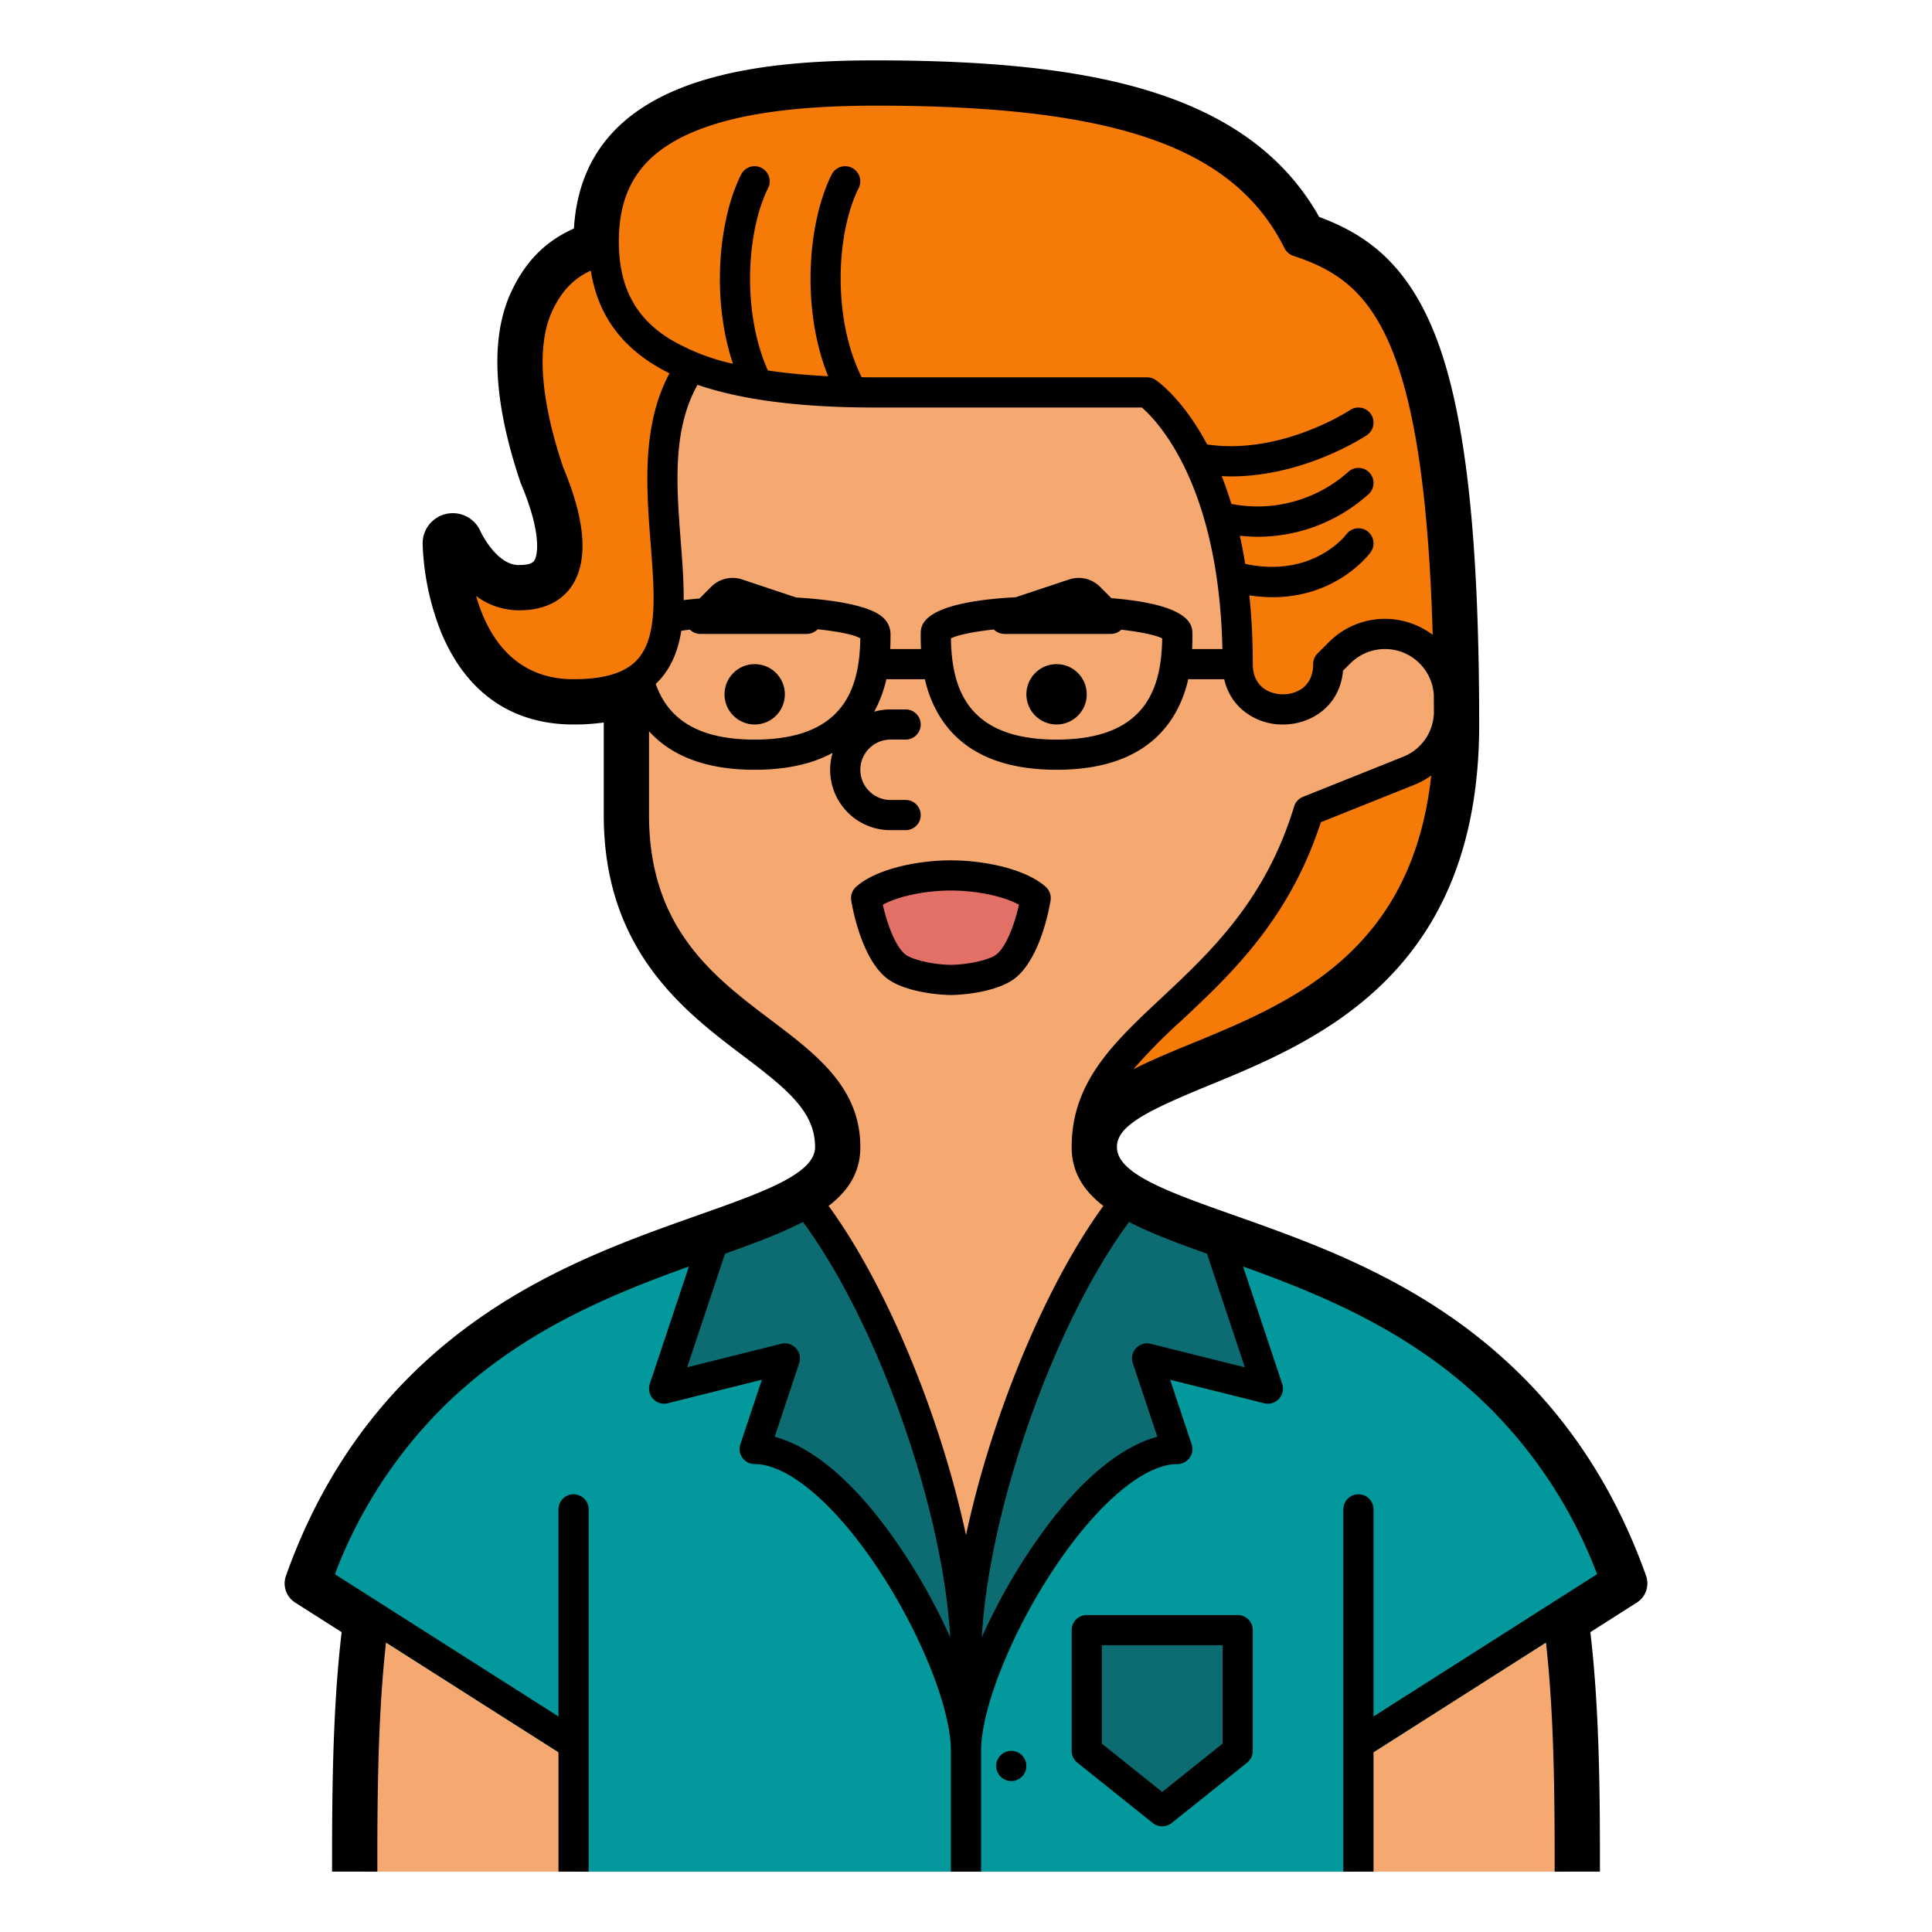<?xml version="1.0" encoding="UTF-8"?>
<svg xmlns="http://www.w3.org/2000/svg" viewBox="0 0 512 512" width="512" height="512"><g id="Fill_out_line" data-name="Fill out line"><path d="M288,304c0-32,96-16,96-112,0-104-16-120-40-128H288Z" style="fill:#f57a08"/><path d="M413.44,432.9C416,454.18,416,478.63,416,496H96c0-17.37,0-41.82,2.56-63.1l-16-10.18c21.66-64.31,72.01-81.42,106.4-93.6,10.03-3.55,18.7-6.69,24.91-10.45h.01C220.23,314.82,224,310.3,224,304c0-32-56-32-56-88V144c0-48,19.71-80,96-80,112,0,88,80,88,112l3.03-3.03a16.97,16.97,0,0,1,28.97,12v3.54a16.968,16.968,0,0,1-10.67,15.76l-26.55,10.62C331.51,265.23,288,272,288,304c0,6.3,3.77,10.82,10.12,14.67h.01c6.21,3.76,14.88,6.9,24.91,10.45,34.39,12.18,84.74,29.29,106.4,93.6Z" style="fill:#f5a971"/><path d="M429.44,422.72l-16,10.18L360,466.91V496H152V466.91l-53.44-34.01-16-10.18c27.98-83.07,103.81-87.38,131.31-104.05C235.77,346.33,256,403.28,256,440c0-36.72,20.23-93.67,42.13-121.33C325.63,335.34,401.46,339.65,429.44,422.72Z" style="fill:#03999c"/><path d="M304,360l8,24c-24,0-56,56-56,80,0-24-32-80-56-80l8-24-32,8,12.96-38.88c10.03-3.55,18.7-6.69,24.91-10.45h.01C235.77,346.33,256,403.28,256,440c0-36.72,20.23-93.67,42.12-121.33h.01c6.21,3.76,14.88,6.9,24.91,10.45L336,368Z" style="fill:#0c6c71"/><path d="M252,232c8,0,17.97,2,22.463,6,0,0-2.124,13.333-7.819,18-2.872,2.354-9.81,3.647-14.644,3.689-4.834-.041-11.772-1.335-14.644-3.689-5.695-4.667-7.819-18-7.819-18C234.03,234,244,232,252,232Z" style="fill:#e37066"/><path d="M352,67.23,371.5,140,352,176c0,16-24,16-24,0,0-56-24-72-24-72H232c-56,0-72-16-72-40s16-40,72-40,96,8,112,40A61.883,61.883,0,0,1,352,67.23Z" style="fill:#f57a08"/><path d="M184,64c-24,0-34.887,3.182-41.209,16.584S141.38,113.04,145.5,125.25c8,19,6.5,32.484-7.75,32.484C126,157.984,120,144,120,144s0,40,32,40c48,0,8-56,32-88Z" style="fill:#f57a08"/><polygon points="328 464 308 480 288 464 288 432 328 432 328 464" style="fill:#0c6c71"/><path d="M436.23,417.62c-7.11-20.03-17.7-37.36-31.47-51.5-24.6-25.27-54.07-35.7-77.76-44.08-17.32-6.13-31-10.98-31-18.04,0-5.47,7.14-9.28,24.21-16.29C348.8,275.97,392,258.22,392,192c0-49.95-3.67-82.65-11.54-102.9-7.8-20.04-19.31-27.3-30.86-31.61C340.77,41.81,326.29,30.96,305.41,24.37,287.32,18.66,264,16,232,16c-33.41,0-77.52,4.71-79.9,44.56-7.48,3.31-12.8,8.67-16.54,16.61-5.7,12.07-4.9,29.11,2.36,50.65.06.18.13.35.21.53,5.17,12.29,4.58,18.52,3.42,20.27-.64.97-2.68,1.11-3.84,1.11a.659.659,0,0,0-.14.01H137.45c-5.94,0-10.09-8.87-10.1-8.89A7.997,7.997,0,0,0,112,144a69.738,69.738,0,0,0,4.85,23.44C123.46,183.51,135.61,192,152,192a56.823,56.823,0,0,0,8-.53V216c0,35.87,21.37,52.03,36.98,63.83,11.79,8.91,19.02,14.85,19.02,24.17,0,7.06-13.68,11.91-31.01,18.04-23.68,8.38-53.15,18.81-77.75,44.08-13.77,14.14-24.36,31.47-31.46,51.5A5.991,5.991,0,0,0,78.21,424.69L90.54,432.54C88,453.97,88,478.11,88,496h12c0-17.21.01-40.3,2.3-60.72L148,464.36V496h8V400a4,4,0,0,0-8,0v54.88L88.75,417.18v-.01A124.821,124.821,0,0,1,115.84,374.49c20.53-21.09,45.48-31.21,66.73-38.85L172.21,366.73a3.999,3.999,0,0,0,4.76,5.15l24.93-6.23L196.21,382.73A3.99,3.99,0,0,0,200,388c9.11,0,22,11.18,33.64,29.17C244.45,433.88,252,453.13,252,464v32h8V464c0-10.87,7.55-30.12,18.36-46.83C290,399.18,302.89,388,312,388a3.99,3.99,0,0,0,3.79-5.27L310.1,365.65,335.03,371.88a3.999,3.999,0,0,0,4.76-5.15l-10.36-31.09c21.25,7.64,46.2,17.75,66.73,38.85A124.821,124.821,0,0,1,423.25,417.17L364,454.88V400a4,4,0,0,0-8,0v96h8V464.36l45.7-29.08C411.99,455.7,412,478.79,412,496h12c0-17.89,0-42.03-2.54-63.46l12.33-7.85A6.008,6.008,0,0,0,436.23,417.62ZM315.65,276.61c-5.48,2.25-10.72,4.4-15.31,6.77A150.066,150.066,0,0,1,313.26,270.31C325.96,258.42,341.69,243.7,350.03,217.9l24.79-9.92a21.229,21.229,0,0,0,4.47-2.45C374.16,252.57,341.95,265.8,315.65,276.61Zm-138.5-238.24C188.12,31.39,206.06,28,232,28c63.59,0,95,10.95,108.42,37.79a3.987,3.987,0,0,0,2.32,2c19.37,6.46,34.57,18.47,36.94,100.46a20.967,20.967,0,0,0-27.48,1.89l-3.03,3.03A4.004,4.004,0,0,0,348,176c0,5.9-4.31,8-8,8s-8-2.1-8-8a175.97,175.97,0,0,0-.91-18.23,40.206,40.206,0,0,0,6.2.49c16.96,0,25.51-11.31,25.93-11.89a3.998,3.998,0,1,0-6.44-4.74c-.09.13-8.84,11.66-26.79,7.8q-.63-3.915-1.43-7.46a46.129,46.129,0,0,0,4.89.28,43.928,43.928,0,0,0,29.38-11.42,4.002,4.002,0,1,0-5.66-5.66,36.135,36.135,0,0,1-30.84,8.37c-.8-2.64-1.67-5.09-2.57-7.36.84.04,1.67.07,2.49.07,19.33,0,35.2-10.41,35.97-10.92a4.002,4.002,0,1,0-4.44-6.66c-.19.13-18.31,12.02-37.88,9.11C313.46,105.68,306.76,101.03,306.22,100.67A3.992,3.992,0,0,0,304,100H232c-1.24,0-2.45-.01-3.66-.03-7.76-15.57-6.81-38.1-.76-50.18a4.003,4.003,0,0,0-7.16-3.58C214,59.06,212.3,81.87,219.46,99.7q-8.715-.435-15.97-1.52c-7.03-15.82-5.53-37.16.09-48.39a4.003,4.003,0,0,0-7.16-3.58c-5.99,11.98-7.96,32.83-2.18,50.19a56.458,56.458,0,0,1-17.09-6.77C168.18,83.92,164,75.77,164,64S168.18,44.08,177.15,38.37ZM294.53,158.52l-3.01-3.02a8.027,8.027,0,0,0-8.19-1.94l-14.14,4.71C244.02,159.63,244,165.81,244,168c0,1.07,0,2.43.07,4h-8.14C236,170.43,236,169.07,236,168a5.961,5.961,0,0,0-2.32-4.62C230.24,160.51,221.22,158.95,211,158.34l-14.33-4.78A8.027,8.027,0,0,0,188.48,155.5l-3.11,3.11c-1.46.13-2.87.26-4.19.42.05-4.93-.35-10.18-.77-15.54-1.13-14.56-2.29-29.56,4.45-41.51C196.62,106.01,212.18,108,232,108h70.61C306.58,111.43,323,128.24,323.95,172h-8.02C316,170.43,316,169.07,316,168,316,165.92,315.99,160.26,294.53,158.52Zm13.46,10.65C307.79,181.91,304.08,196,280,196s-27.79-14.09-27.99-26.83c1.58-.79,5.47-1.71,11.34-2.35a4.168,4.168,0,0,0,2.96,1.18h28.04a3.883,3.883,0,0,0,2.79-1.13C302.74,167.51,306.46,168.4,307.99,169.17Zm-80-.03C227.8,181.89,224.09,196,200,196c-14.16,0-22.76-4.84-26.22-14.76.32-.3.64-.62.94-.95,3.3-3.57,5.02-8.06,5.84-13.14.74-.1,1.5-.2,2.28-.29A3.937,3.937,0,0,0,185.65,168h28.04a4.182,4.182,0,0,0,3-1.23C222.03,167.33,226.18,168.15,227.99,169.14ZM152,180c-16.09,0-22.93-11.93-25.84-22.07a19.02,19.02,0,0,0,11.29,3.81l.26-.01c7.88,0,11.87-3.52,13.84-6.47,4.42-6.66,3.64-17.24-2.31-31.43-6.11-18.16-7.09-32.52-2.83-41.54,2.42-5.13,5.55-8.43,10.16-10.58,1.68,10.68,7.05,18.79,16.28,24.66a49.758,49.758,0,0,0,4.57,2.56c-7.41,13.88-6.13,30.4-4.99,45.18,1.04,13.31,1.93,24.79-3.58,30.75C165.65,178.32,160.14,180,152,180Zm88.36,232.83c-14.85-22.95-27.46-30.04-35.06-32.08l6.49-19.48a3.999,3.999,0,0,0-4.76-5.15l-24.93,6.23,10.04-30.11c7.78-2.77,14.86-5.39,20.64-8.41,19.71,26.63,37.1,75.72,39.03,110.06A156.948,156.948,0,0,0,240.36,412.83ZM256,406.83C249.35,375.77,235.2,341,219.59,319.58,224.86,315.53,228,310.63,228,304c0-15.77-11.55-24.5-23.79-33.75C189.11,258.84,172,245.9,172,216V193.79c5.24,5.8,13.87,10.21,28,10.21,8.26,0,15.16-1.51,20.65-4.48A15.97,15.97,0,0,0,236,220h4a4,4,0,0,0,0-8h-4a8,8,0,0,1,0-16h4a4,4,0,0,0,0-8h-4a15.893,15.893,0,0,0-4.33.61,32.999,32.999,0,0,0,3.22-8.61h10.22a32.178,32.178,0,0,0,3.42,8.98C254.22,198.95,264.81,204,280,204s25.78-5.05,31.47-15.02a32.178,32.178,0,0,0,3.42-8.98h9.54a14.916,14.916,0,0,0,4.66,7.99A16.341,16.341,0,0,0,340,192c7.5,0,15.09-4.89,15.92-14.27l1.94-1.93A12.971,12.971,0,0,1,379.97,184.04c.01,1.59.02,3.19.03,4.83a12.909,12.909,0,0,1-8.15,11.68L345.29,211.18a4.009,4.009,0,0,0-2.34,2.55c-7.55,24.89-22.22,38.62-35.16,50.74C295.03,276.42,284,286.74,284,304c0,6.63,3.14,11.53,8.41,15.58C276.79,341.01,262.64,375.77,256,406.83Zm73.9-44.48L304.97,356.12a3.999,3.999,0,0,0-4.76,5.15l6.49,19.48c-7.6,2.04-20.21,9.13-35.06,32.08a156.948,156.948,0,0,0-11.45,21.06c1.93-34.38,19.3-83.42,39.03-110.06,5.78,3.02,12.86,5.64,20.64,8.41Z"/><circle cx="268" cy="468" r="4"/><circle cx="280" cy="184" r="8"/><circle cx="200" cy="184" r="8"/><path d="M234.82,259.094c4.34,3.555,13.113,4.56,17.214,4.595,4.032-.035,12.806-1.04,17.146-4.595,6.678-5.472,8.991-18.946,9.233-20.464a3.999,3.999,0,0,0-1.29-3.617C271.683,230.168,260.585,228,252,228s-19.683,2.168-25.123,7.013a3.999,3.999,0,0,0-1.29,3.617C225.829,240.147,228.143,253.622,234.82,259.094ZM252,236c6.893,0,14.088,1.554,18.045,3.771-1.045,4.646-3.177,10.874-5.936,13.135-1.761,1.442-7.436,2.743-12.075,2.783-4.708-.041-10.383-1.341-12.144-2.783-2.76-2.262-4.892-8.491-5.936-13.136C237.912,237.554,245.107,236,252,236Z"/><path d="M328,428H288a4,4,0,0,0-4,4v32a4.002,4.002,0,0,0,1.501,3.124l20,16a4.001,4.001,0,0,0,4.998,0l20-16A4.002,4.002,0,0,0,332,464V432A4,4,0,0,0,328,428Zm-4,34.078-16,12.8-16-12.8V436h32Z"/></g></svg>
